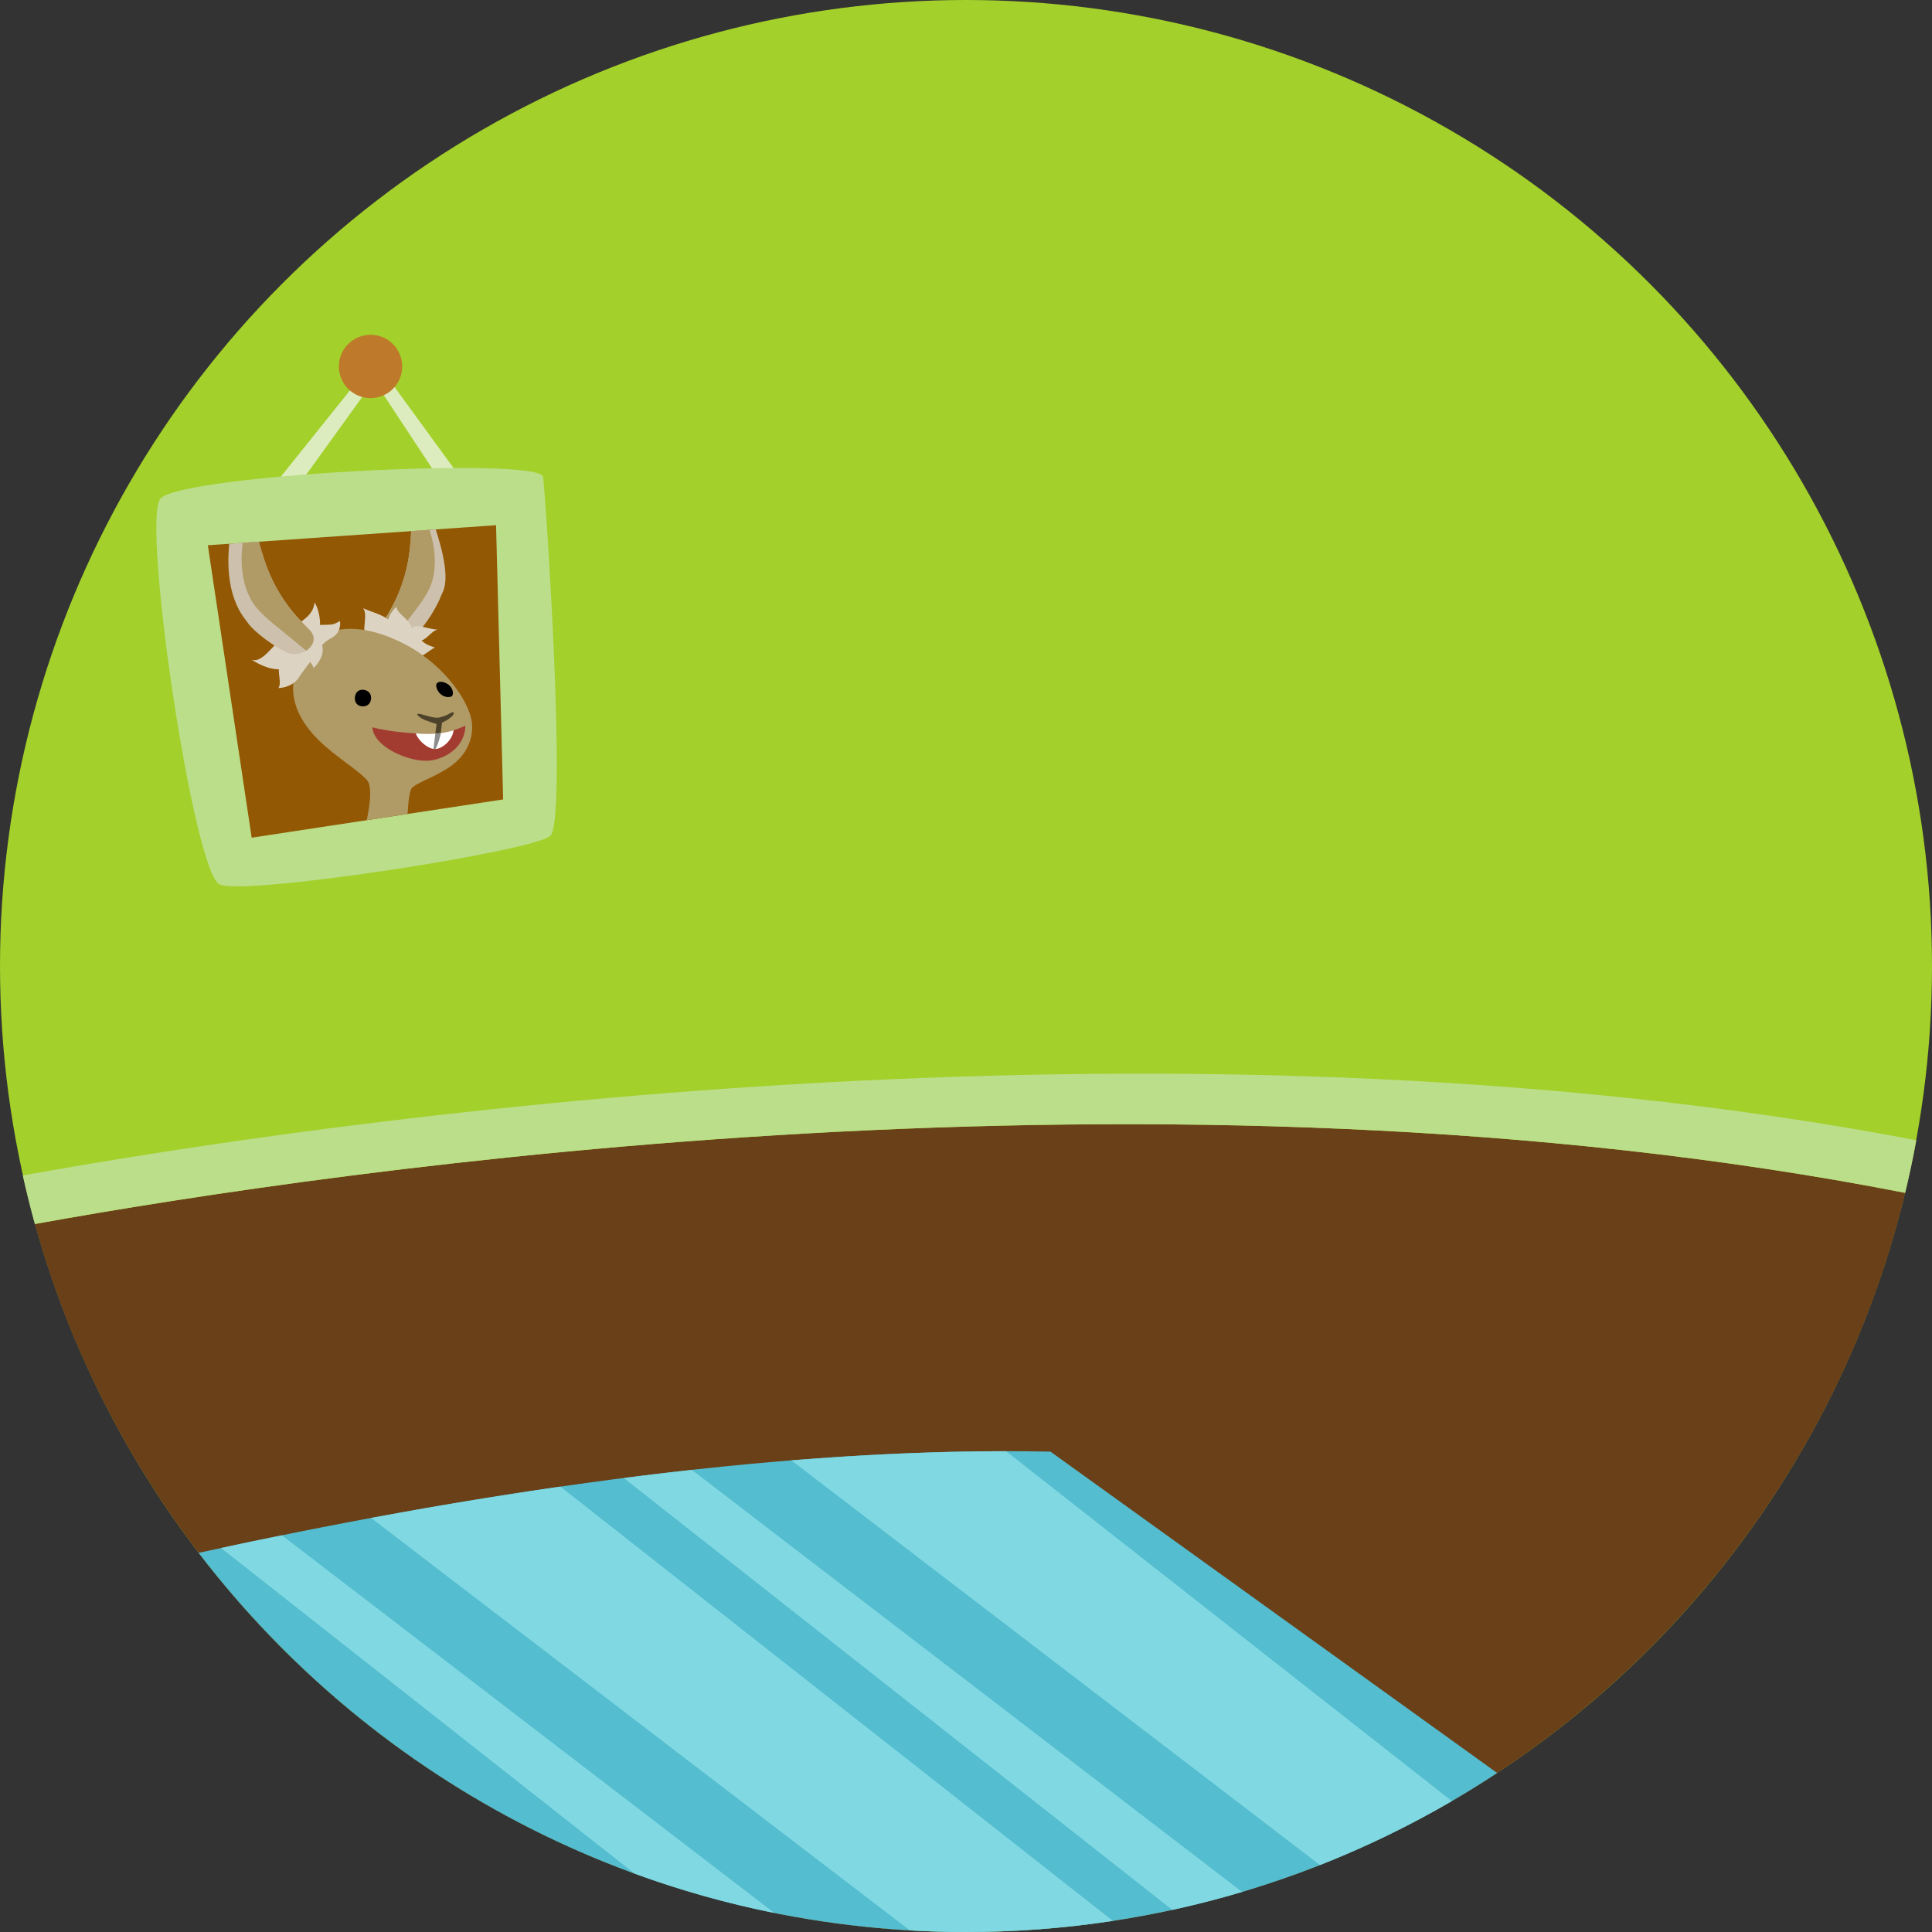 <?xml version="1.0" encoding="utf-8"?>
<!-- Generator: Adobe Illustrator 24.2.3, SVG Export Plug-In . SVG Version: 6.00 Build 0)  -->
<svg version="1.1" xmlns="http://www.w3.org/2000/svg" xmlns:xlink="http://www.w3.org/1999/xlink" x="0px" y="0px"
	 viewBox="0 0 914.446 914.446" enable-background="new 0 0 914.446 914.446" xml:space="preserve">
<rect x="0" y="0" width="914.446" height="914.446" fill="#333333" stroke="none"/>
<g id="neposenkello_x5F_livingroom_x5F_bg">
	<circle fill="#A3D02A" cx="457.223" cy="457.223" r="457.223"/>
	<g>
		<polygon fill="#DDECBF" points="131.721,242.982 122.037,239.232 177.294,170.214 224.208,234.598 215.358,238.131 
			177.069,180.095 		"/>
	</g>
	<path fill="#BBDE8A" d="M75.816,236.127c-8.722,11.386,15.794,177.134,28.155,182.52s148.382-15.706,156.481-22.982
		s-2.099-160.084-3.403-169.929C255.745,215.892,84.538,224.741,75.816,236.127z"/>
	<polygon fill="#935803" points="98.371,258.078 119.119,396.492 238.149,378.383 234.793,248.587 	"/>
	<path fill="#6A4019" d="M16.499,579.342C69.923,772.567,247,914.446,457.223,914.446c215.534,0,396.229-149.137,444.537-349.844
		C551.484,496.082,161.285,553.163,16.499,579.342z"/>
	<path fill="#BBDE8A" d="M10.785,556.366c1.71,7.735,3.617,15.395,5.714,22.977c144.786-26.179,534.984-83.26,885.26-14.741
		c1.98-8.225,3.737-16.537,5.265-24.929C549.124,471.32,146.28,531.896,10.785,556.366z"/>
	<circle fill="none" cx="457.223" cy="457.223" r="457.223"/>
	<circle fill="#BE7A2A" cx="175.386" cy="173.447" r="14.988"/>
	<path id="XMLID_87_" fill="none" d="M220.278,343.493c-2.897,1.3-7.241,3.008-12.542,3.603c-7.322,0.822-23.661-0.654-31.505-2.865
		c0.815,9.637,17.496,16.393,26.634,15.82C208.398,359.706,219.86,355.279,220.278,343.493L220.278,343.493z"/>
	<path id="XMLID_86_" fill="none" d="M214.705,345.522c-0.412,4.619-5.353,9.222-9.161,8.978c-3.871-0.248-9.344-5.577-9.002-9.315
		L214.705,345.522L214.705,345.522z"/>
	<path id="XMLID_57_" fill="none" d="M220.278,343.493c-2.897,1.3-7.241,3.008-12.542,3.603c-7.322,0.822-23.661-0.654-31.505-2.865
		c0.815,9.637,17.496,16.393,26.634,15.82C208.398,359.706,219.86,355.279,220.278,343.493L220.278,343.493z"/>
	<polygon fill="none" points="98.371,258.078 119.119,396.492 238.149,378.383 234.793,248.587 	"/>
	<path fill="#54BDCF" d="M457.223,914.446c92.874,0,179.279-27.693,251.412-75.268L497.225,687.086
		c-133.601-2.802-283.776,21.78-403.213,47.898C177.573,844.087,309.181,914.446,457.223,914.446z"/>
	<g>
		<path fill="#80D8E2" d="M554.849,903.98c11.18-2.432,22.207-5.271,33.065-8.504L327.449,695.712
			c-10.767,1.186-21.513,2.476-32.223,3.851L554.849,903.98z"/>
		<path fill="#80D8E2" d="M476.205,686.884c-33.275-0.004-67.398,1.565-101.677,4.33L624.75,882.76
			c21.669-8.538,42.533-18.674,62.437-30.279L476.205,686.884z"/>
		<path fill="#80D8E2" d="M430.626,913.679c8.802,0.505,17.669,0.767,26.597,0.767c23.639,0,46.855-1.803,69.526-5.262
			L265.256,703.638c-30.547,4.4-60.601,9.436-89.643,14.828L430.626,913.679z"/>
		<path fill="#80D8E2" d="M104.651,732.724l195.715,154.099c21.348,7.797,43.442,14.043,66.143,18.612l-233.079-178.76
			c-9.765,1.984-19.389,3.991-28.821,6.015L104.651,732.724z"/>
	</g>
	<g>
		<path fill="#CDC1AD" d="M194.319,302.765c8.149-6.939,13.61-18.268,14.217-20.255c0.664-2.176,5.7-6.229-1.532-29.454
			c-0.267-0.856-0.521-1.678-0.77-2.483l-11.606,0.808c-0.104,2.376-0.283,4.943-0.558,7.715
			c-1.955,19.737-10.5,31.542-13.265,36.317C176.567,302.737,187.861,308.264,194.319,302.765z"/>
		<path fill="#B09A66" d="M184.696,304.395c0.945-1.184,2.427-3.09,4.708-6.135c5.088-6.793,10.062-12.499,13.262-18.469
			c3.091-5.765,4.915-15.959,0.616-29.012l-8.663,0.603c-0.104,2.382-0.274,4.934-0.55,7.715
			c-1.956,19.737-10.501,31.541-13.266,36.316C178.436,299.505,180.919,303.034,184.696,304.395z"/>
		<g>
			<path id="XMLID_95_" fill-rule="evenodd" clip-rule="evenodd" fill="#DDD3C2" d="M207.182,297.987
				c-5.18-0.2-10.324-3.183-12.179-0.493c-0.244-0.824-0.705-1.763-1.442-2.831c-1.868-2.701-5.688-4.789-5.948-7.486
				c0,0-2.805,2.337-3.877,6.038c-3.349-2.567-8.838-3.858-11.929-5.374c3.114,3.632-2.439,12.806,3.581,17.336
				c19.38,14.77,27.09,2.017,30.534,1.383c-1.586-0.718-4.084-1.111-6.364-3.389C202.538,302.044,204.426,298.522,207.182,297.987z"
				/>
			<g>
				<path fill="#B09A66" d="M192.909,385.265c0.375-6.101,0.931-11.514,2.298-12.582c3.402-2.658,8.604-4.166,15.656-8.4
					c8.69-5.218,12.94-12.656,12.594-21.125c-0.394-9.603-12.077-27.668-31.146-37.88c-19.342-10.359-40.497-11.833-49.839,6.06
					c-9.342,17.893,0.709,31.578,8.779,39.4c8.07,7.822,17.372,13.035,22.312,18.352c2.719,2.925,1.583,11.448,0.034,19.114
					L192.909,385.265z"/>
				<path id="XMLID_130_" fill-rule="evenodd" clip-rule="evenodd" fill="#DDD3C2" d="M139.277,313.89
					c-5.592,5.049-12.704,2.849-20.199-1.543c7.363,1.897,12.966-14.563,18.805-9.287
					C142.877,307.573,141.531,311.854,139.277,313.89L139.277,313.89z"/>
				<path id="XMLID_129_" fill-rule="evenodd" clip-rule="evenodd" fill="#DDD3C2" d="M138.403,299.309c0,0,1.005-2.725,5.873-6.433
					c3.513-2.676,4.458-5.79,4.579-7.742c2.09,2.746,5.046,14.23-0.703,18.64C142.403,308.183,139.366,303.807,138.403,299.309
					L138.403,299.309z"/>
				<path id="XMLID_92_" fill-rule="evenodd" clip-rule="evenodd" d="M208.128,322.761c-3.028,0.46-1.191,4.036-0.237,5.12
					c1.042,1.183,3.188,2.588,5.622,1.835c1.134-0.351,1.153-2.646,0.012-4.334C212.338,323.627,209.904,322.492,208.128,322.761
					L208.128,322.761z"/>
				<path id="XMLID_89_" fill-rule="evenodd" clip-rule="evenodd" d="M171.282,326.487c-2.765,0.206-3.605,2.881-3.243,4.976
					c0.269,1.554,1.655,3.046,4.193,2.852c2.365-0.181,3.741-2.256,3.345-4.795C175.335,327.958,173.732,326.306,171.282,326.487
					L171.282,326.487z"/>
				<path id="XMLID_88_" fill-rule="evenodd" clip-rule="evenodd" fill="#A23B30" d="M220.278,343.493
					c-2.897,1.3-7.241,3.008-12.542,3.603c-7.322,0.822-23.661-0.654-31.505-2.865c0.815,9.637,17.496,16.393,26.634,15.82
					C208.398,359.706,219.86,355.279,220.278,343.493L220.278,343.493z"/>
				<g>
					<path fill-rule="evenodd" clip-rule="evenodd" fill="#4D432A" d="M210.474,338.88
						C210.477,338.879,210.474,338.88,210.474,338.88C210.475,338.879,210.476,338.879,210.474,338.88z"/>
					<path fill-rule="evenodd" clip-rule="evenodd" fill="#4D432A" d="M214.707,337.193c-0.689-0.255-1.267,0.162-2.5,0.866
						c-1.202,0.686-3.282,1.335-4.653,1.637c-2.556,0.12-4.609-0.705-7.027-1.308c-5.703-1.875-2.134,1.533,1.08,2.591
						c0.996,0.438,4.007,1.418,5.054,1.715l-0.612,4.546c0.034,0.536,2.602-0.252,2.602-0.252l0.546-4.898
						c0.46-0.226,2.11-1.09,2.548-1.357C212.67,340.004,215.204,338.528,214.707,337.193z"/>
				</g>
				<path id="XMLID_56_" fill-rule="evenodd" clip-rule="evenodd" fill="#FFFFFF" d="M207.737,347.096
					c-2.703,0.304-6.637,0.294-10.918,0.049c1.153,3.405,5.494,7.148,8.724,7.355c3.78,0.242,8.673-4.293,9.149-8.875
					C212.634,346.26,210.298,346.808,207.737,347.096z"/>
				<path id="XMLID_54_" fill-rule="evenodd" clip-rule="evenodd" fill="#8D8D8D" d="M205.973,354.505
					c0.559,0.1,2.485-5.655,2.679-7.528c-0.874,0.122-1.664,0.201-2.602,0.256c-0.028,0.214-0.773,6.446-0.89,7.221
					C205.432,354.499,205.698,354.508,205.973,354.505z"/>
				<path id="XMLID_90_" fill-rule="evenodd" clip-rule="evenodd" fill="#DDD3C2" d="M160.926,293.973
					c-3.473,1.75-2.585,1.683-9.969,1.83c-2.79,0.056-4.871,0.496-6.411,1.351c-4.066,0.876-6.855,7.418-10.009,8.127
					c1.514,0.014,3.031,0.27,4.467,0.552c-3.591,1.923-6.477,4.328-7.014,10.277c-0.296,3.271,1.303,7.32-0.223,9.559
					c0,0,6.27,0.013,9.561-4.845c2.368-3.494,4.071-5.703,5.471-7.523c0.853,1.17,1.545,2.127,1.4,2.631
					c-0.334,1.152,5.045-3.972,4.533-8.897c-0.065-0.624-0.175-1.17-0.321-1.646c0.991-1.104,2.3-2.273,4.398-3.363
					C161.952,299.354,160.926,293.973,160.926,293.973z"/>
			</g>
			<path fill="#CDC1AD" d="M135.202,308.58c7.546,3.873,17.273-4.096,11.47-10.253c-3.785-4.015-14.808-13.547-21.233-32.311
				c-1.205-3.519-2.155-6.714-2.917-9.619l-14.033,0.976c-0.064,0.82-0.128,1.661-0.191,2.542
				c-1.717,24.265,7.998,33.122,9.143,35.088C118.487,296.799,125.68,303.693,135.202,308.58z"/>
			<path fill="#B09A66" d="M138.954,303.068c2.918,2.441,4.797,3.957,5.988,4.893c3.365-2.19,4.973-6.194,1.731-9.634
				c-3.785-4.015-14.808-13.547-21.234-32.311c-1.207-3.524-2.15-6.711-2.914-9.619l-7.652,0.532
				c-0.055,0.529-0.112,1.071-0.177,1.642c-1.634,14.484,2.634,24.48,7.117,29.558C126.296,293.207,132.445,297.622,138.954,303.068
				z"/>
		</g>
	</g>
</g>
<g id="Layer_1">
</g>
</svg>
